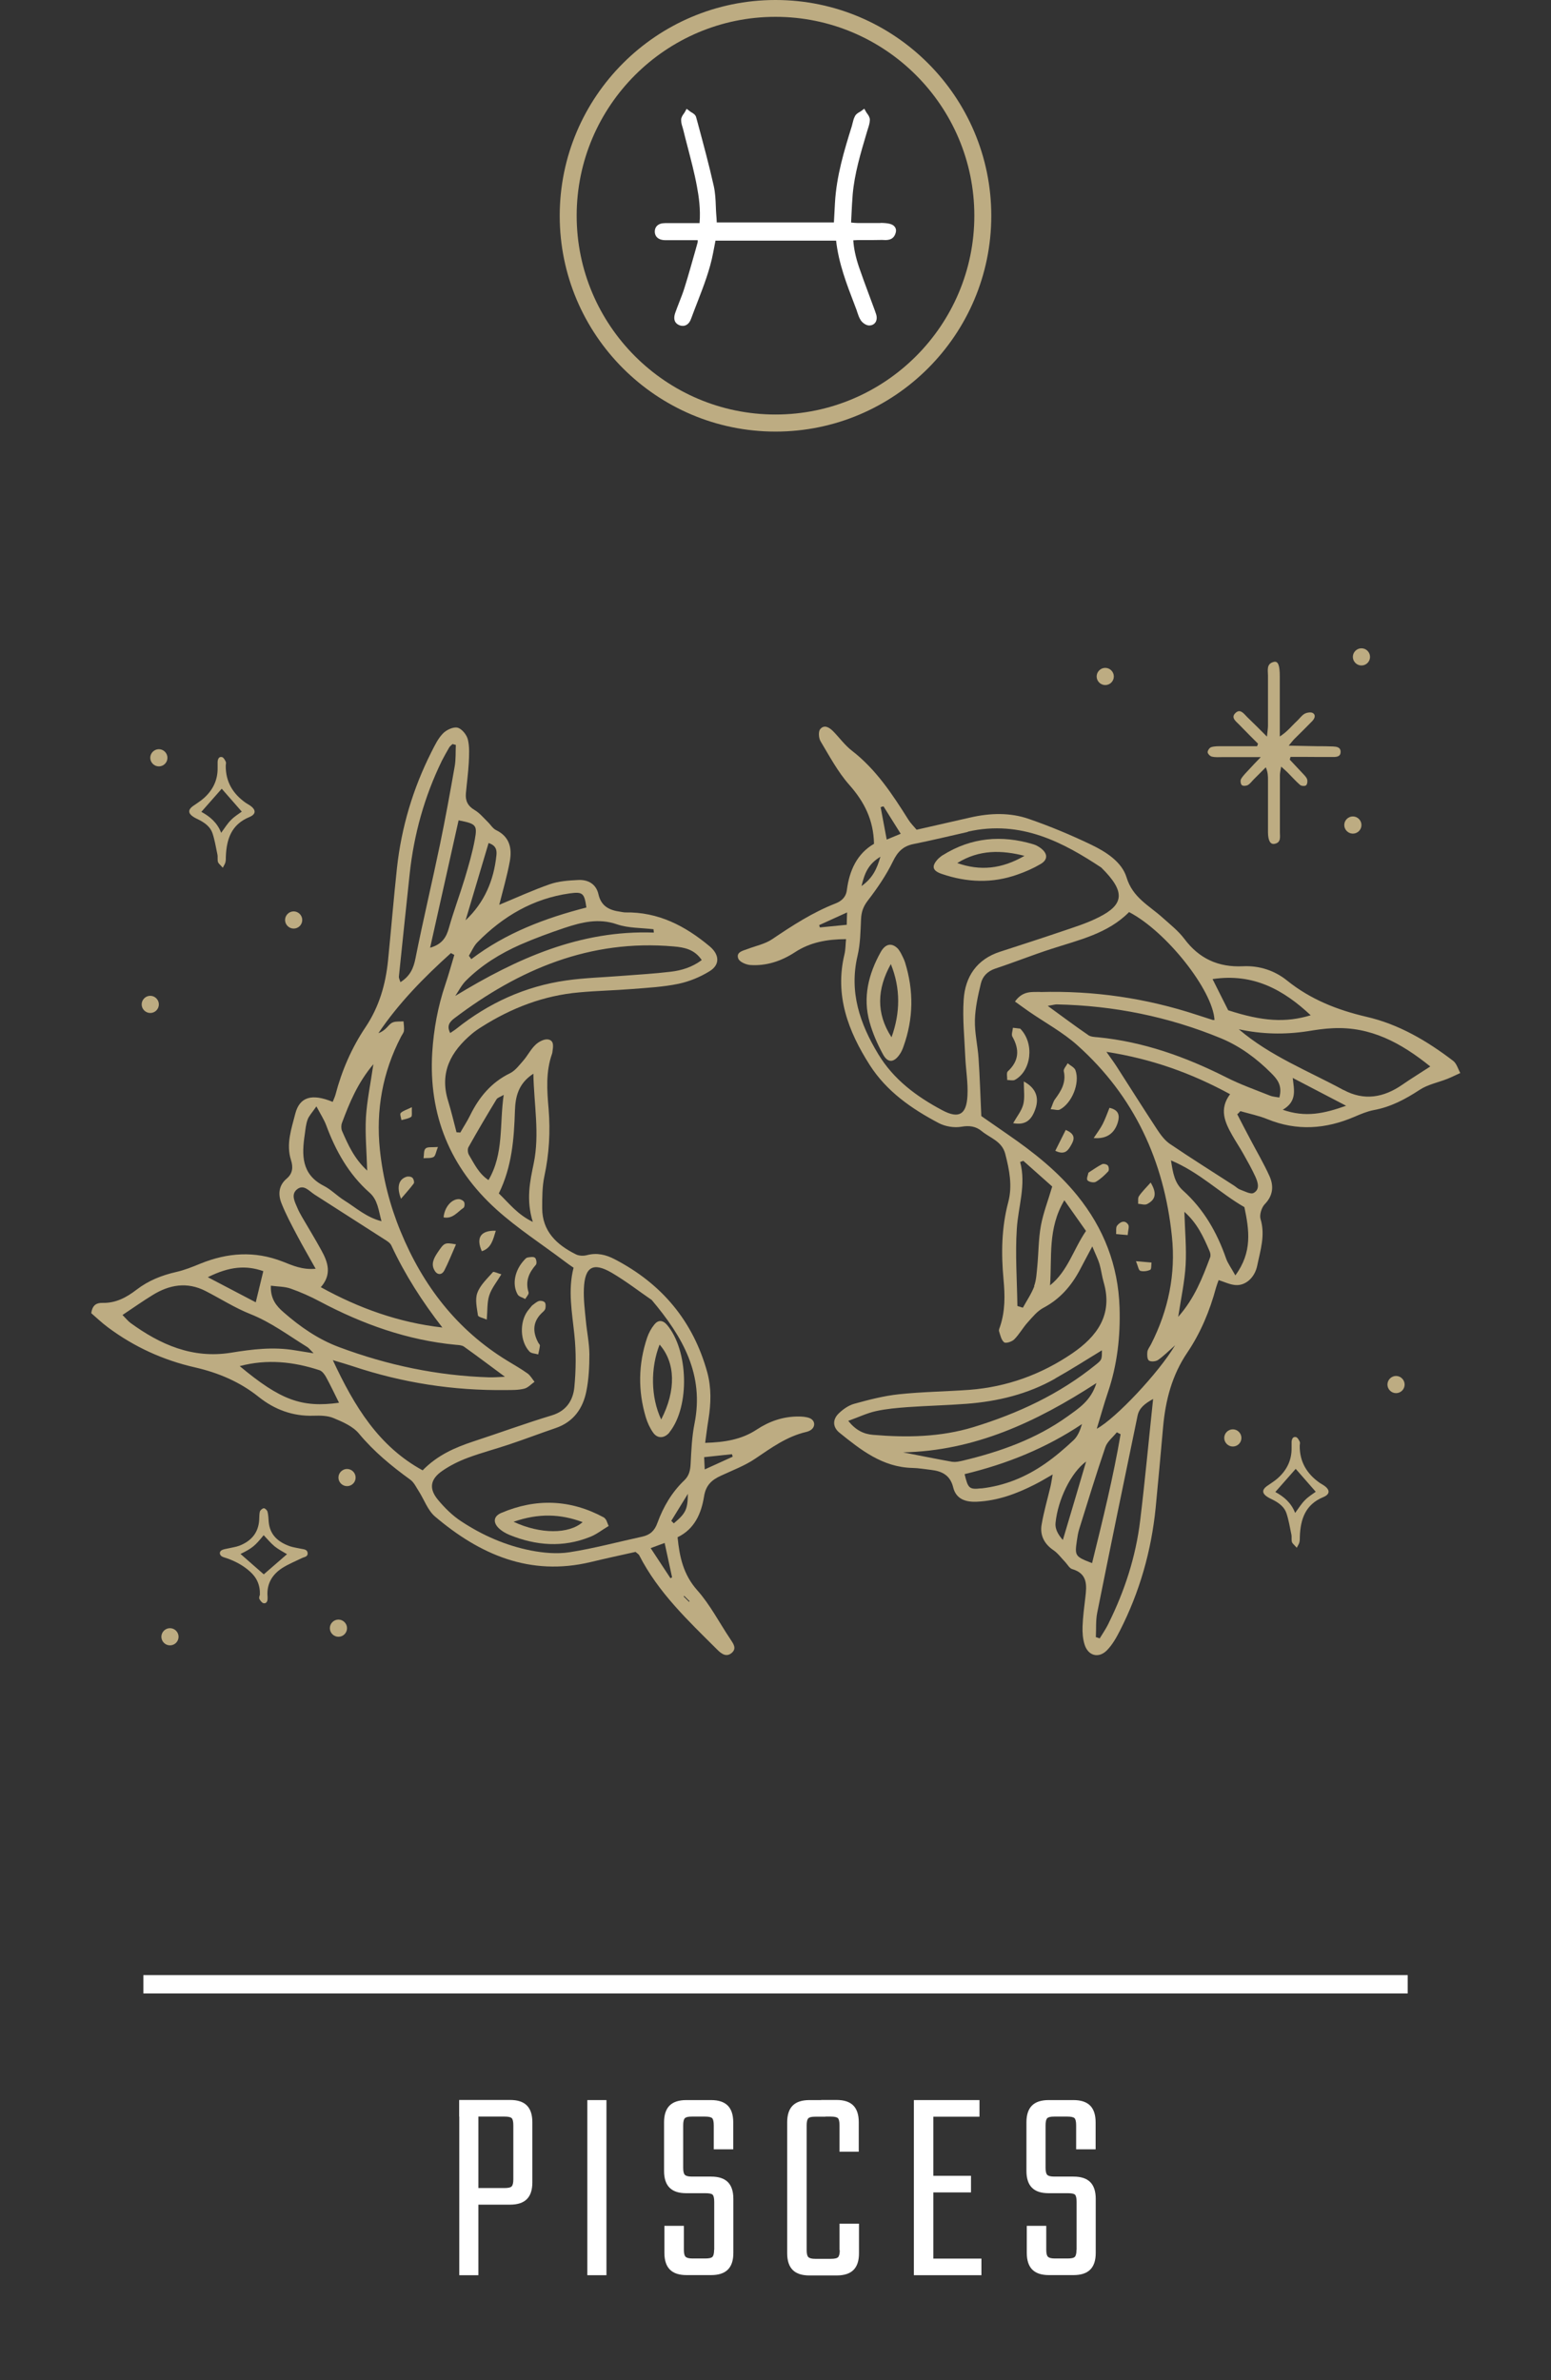 <?xml version="1.0" encoding="UTF-8"?>
<svg id="Layer_1" xmlns="http://www.w3.org/2000/svg" version="1.1" viewBox="0 0 135.42 207.8">
  <rect x="0" y="0" width="135.42" height="207.8" fill="#333333" stroke="none"/>
  <!-- Generator: Adobe Illustrator 29.8.0, SVG Export Plug-In . SVG Version: 2.1.1 Build 160)  -->
  <defs>
    <style>
      .st0 {
        fill: #fff;
      }

      .st1 {
        fill: #bdac82;
      }
    </style>
  </defs>
  <g>
    <path class="st0" d="M44.82,190.28v-4.72c0-.33-.05-.54-.14-.63-.09-.09-.3-.14-.63-.14h-3.96v-1.45h4.45c.66,0,1.14.16,1.46.48.32.32.48.81.48,1.46v5.26c0,.66-.16,1.14-.48,1.46-.32.32-.81.48-1.46.48h-3.44v-1.45h2.95c.33,0,.54-.05.63-.15s.14-.3.14-.61ZM40.1,183.35h1.67v15.29h-1.67v-15.29Z"/>
    <path class="st0" d="M51.28,183.35h1.67v15.29h-1.67v-15.29Z"/>
    <path class="st0" d="M62.36,196.42v-4.18c0-.33-.05-.54-.14-.63-.09-.09-.3-.13-.63-.13h-1.67c-.66,0-1.14-.16-1.46-.48-.32-.32-.48-.81-.48-1.46v-4.25c0-.65.16-1.14.48-1.46.32-.32.81-.48,1.46-.48h2.16c.66,0,1.14.16,1.46.48.32.32.48.81.48,1.46v2.36h-1.7v-2.09c0-.33-.05-.54-.14-.63-.09-.09-.3-.14-.63-.14h-1.13c-.31,0-.52.04-.62.14-.1.09-.15.3-.15.63v3.71c0,.31.05.52.15.61.1.1.3.15.62.15h1.67c.66,0,1.14.16,1.46.48.32.32.48.81.48,1.46v4.72c0,.66-.16,1.14-.48,1.46-.32.32-.81.48-1.46.48h-2.14c-.66,0-1.14-.16-1.46-.48s-.48-.81-.48-1.46v-2.36h1.7v2.09c0,.31.05.52.15.61.1.1.3.15.61.15h1.11c.33,0,.54-.05.63-.15s.14-.3.14-.61Z"/>
    <path class="st0" d="M70.43,185.56v10.89c0,.31.05.52.15.61.1.1.3.15.61.15h.71v1.45h-1.23c-.66,0-1.14-.16-1.46-.48-.32-.32-.48-.81-.48-1.46v-11.43c0-.65.16-1.14.48-1.46s.81-.48,1.46-.48h1.4v1.45h-.88c-.31,0-.52.04-.61.14-.1.09-.15.3-.15.63ZM73.3,187.87v-2.31c0-.33-.05-.54-.14-.63-.09-.09-.3-.14-.63-.14h-.84v-1.45h1.35c.66,0,1.14.16,1.46.48.32.32.48.81.48,1.46v2.58h-1.7ZM73.3,196.45v-2.31h1.7v2.58c0,.66-.16,1.14-.48,1.46s-.81.48-1.46.48h-1.35v-1.45h.84c.33,0,.54-.05.63-.15.09-.1.14-.3.14-.61Z"/>
    <path class="st0" d="M79.79,183.35h1.7v15.29h-1.7v-15.29ZM85.52,183.35v1.45h-4.65v-1.45h4.65ZM84.78,189.96v1.45h-3.91v-1.45h3.91ZM85.69,197.19v1.45h-4.82v-1.45h4.82Z"/>
    <path class="st0" d="M94,196.42v-4.18c0-.33-.05-.54-.14-.63-.09-.09-.3-.13-.63-.13h-1.67c-.66,0-1.14-.16-1.46-.48-.32-.32-.48-.81-.48-1.46v-4.25c0-.65.16-1.14.48-1.46.32-.32.81-.48,1.46-.48h2.16c.66,0,1.14.16,1.46.48.32.32.48.81.48,1.46v2.36h-1.7v-2.09c0-.33-.05-.54-.14-.63-.09-.09-.3-.14-.63-.14h-1.13c-.31,0-.52.04-.62.14-.1.09-.15.3-.15.63v3.71c0,.31.05.52.15.61.1.1.3.15.62.15h1.67c.66,0,1.14.16,1.46.48.32.32.48.81.48,1.46v4.72c0,.66-.16,1.14-.48,1.46-.32.32-.81.48-1.46.48h-2.14c-.66,0-1.14-.16-1.46-.48s-.48-.81-.48-1.46v-2.36h1.7v2.09c0,.31.05.52.15.61.1.1.3.15.61.15h1.11c.33,0,.54-.05.63-.15s.14-.3.14-.61Z"/>
  </g>
  <path class="st1" d="M67.71,37.68c-10.39,0-18.84-8.45-18.84-18.84S57.32,0,67.71,0s18.84,8.45,18.84,18.84-8.45,18.84-18.84,18.84ZM67.71,1.47c-9.57,0-17.36,7.79-17.36,17.36s7.79,17.36,17.36,17.36,17.36-7.79,17.36-17.36S77.28,1.47,67.71,1.47Z"/>
  <path class="st0" d="M76.9,19.47h-.78c-.42,0-.84,0-1.26,0-.17,0-.34-.02-.53-.04h-.02s.03-.62.03-.62c.03-.63.06-1.24.11-1.84.16-1.81.69-3.58,1.2-5.3l.13-.43c.08-.24.16-.5.17-.77,0-.22-.12-.4-.23-.55-.03-.04-.07-.09-.09-.13l-.17-.3-.28.21s-.08.06-.13.08c-.14.08-.31.18-.4.36-.11.2-.16.41-.21.61-.02.08-.04.16-.06.24-.67,2.15-1.35,4.37-1.48,6.75l-.09,1.68h-10.23v-.02c-.01-.22-.02-.43-.04-.63-.02-.25-.03-.5-.04-.75-.02-.59-.05-1.19-.18-1.78-.41-1.83-.91-3.68-1.39-5.46l-.15-.55c-.06-.22-.26-.34-.42-.43-.05-.03-.1-.06-.13-.09l-.28-.21-.17.31s-.06.09-.09.13c-.1.14-.22.32-.22.53,0,.24.06.45.13.66.02.07.04.15.06.22.12.5.25.99.38,1.49.29,1.12.6,2.29.81,3.44.16.85.33,1.97.23,3.2h-3.01c-.32,0-.55.08-.71.24-.09.09-.19.25-.19.51,0,.21.1.72.9.74.24,0,.48,0,.72,0h2.13c0,.12,0,.2-.03.27l-.15.54c-.32,1.12-.63,2.25-.98,3.36-.13.43-.3.84-.46,1.26-.12.3-.23.6-.34.9-.26.74.12,1.01.38,1.1.1.04.19.05.28.05.11,0,.21-.03.27-.06.26-.12.39-.39.46-.59.18-.49.37-.98.56-1.47.53-1.37,1.08-2.79,1.36-4.28l.2-1.04h10.53c.23,2.01.93,3.81,1.6,5.56l.14.37c.04.09.07.19.1.29.08.24.16.48.3.71.14.23.52.53.85.47.19-.02.35-.12.45-.27.12-.19.14-.45.05-.72-.06-.2-.14-.39-.21-.59l-.43-1.16c-.29-.78-.58-1.56-.85-2.35-.29-.86-.45-1.61-.5-2.34.15,0,.27-.02.4-.02.22,0,.44,0,.66,0,.43,0,.86,0,1.29-.01.07-.01.15,0,.23,0,.33.02.95.07,1.13-.65.06-.24-.01-.4-.09-.5-.18-.24-.54-.33-1.24-.34Z"/>
  <rect class="st0" x="12.52" y="172.44" width="110.39" height="1.6"/>
  <g>
    <g>
      <g>
        <path class="st1" d="M108.02,97.27c.37.72.74,1.44,1.12,2.15.57,1.09,1.2,2.15,1.7,3.26.38.85.33,1.69-.41,2.45-.28.29-.48.93-.37,1.3.43,1.42-.02,2.74-.29,4.07-.22,1.07-1.05,1.78-1.93,1.69-.46-.04-.91-.26-1.44-.43-.08.23-.17.45-.23.67-.54,2.01-1.34,3.93-2.5,5.65-1.35,1.99-1.91,4.18-2.12,6.52-.21,2.35-.42,4.71-.65,7.06-.38,3.76-1.4,7.34-3.12,10.71-.31.61-.66,1.23-1.13,1.71-.72.73-1.64.49-1.95-.49-.16-.5-.2-1.07-.18-1.6.03-.83.14-1.67.24-2.5.13-1.08.22-2.1-1.15-2.5-.24-.07-.41-.41-.61-.62-.33-.34-.62-.75-1.01-1.02-.83-.56-1.21-1.33-1.04-2.27.19-1.11.51-2.2.77-3.3.07-.3.11-.61.19-1.05-.63.36-1.09.64-1.57.88-1.59.81-3.25,1.42-5.06,1.5-.96.04-1.81-.22-2.06-1.27-.26-1.05-.98-1.4-1.93-1.51-.54-.06-1.08-.16-1.62-.17-2.6-.06-4.5-1.56-6.38-3.08-.59-.48-.61-1.14-.07-1.67.38-.37.86-.71,1.36-.85,1.27-.35,2.57-.69,3.88-.83,2.05-.22,4.13-.24,6.19-.39,3.26-.25,6.26-1.34,8.95-3.17,2.16-1.47,3.6-3.37,2.76-6.23-.15-.52-.21-1.06-.36-1.58-.13-.43-.34-.83-.63-1.54-.49.91-.8,1.51-1.12,2.11-.74,1.37-1.72,2.49-3.13,3.24-.54.28-.96.8-1.38,1.27-.43.47-.74,1.05-1.19,1.5-.2.2-.73.37-.88.25-.25-.2-.33-.62-.44-.96-.04-.12.04-.29.09-.43.45-1.34.43-2.71.3-4.09-.21-2.27-.18-4.52.41-6.75.38-1.43.1-2.82-.26-4.22-.29-1.12-1.33-1.38-2.06-1.99-.51-.42-1.07-.5-1.77-.38-.63.11-1.41-.02-1.98-.32-2.37-1.25-4.55-2.76-6.03-5.08-1.88-2.95-3.06-6.07-2.2-9.65.1-.41.09-.85.14-1.33-1.68.01-3.15.28-4.47,1.15-1.18.77-2.49,1.21-3.91,1.11-.37-.03-.93-.28-1.03-.56-.21-.56.38-.68.79-.83.73-.28,1.55-.44,2.18-.87,1.76-1.19,3.52-2.33,5.51-3.11.5-.19.92-.53,1-1.17.22-1.72.9-3.19,2.37-4.04-.04-2.1-.86-3.68-2.16-5.15-1-1.13-1.73-2.51-2.51-3.81-.16-.27-.2-.84-.03-1.05.36-.43.8-.15,1.13.18.55.56,1.02,1.22,1.64,1.7,2.11,1.63,3.54,3.81,4.93,6.02.2.32.48.59.72.88,1.63-.37,3.16-.72,4.7-1.07,1.71-.39,3.45-.45,5.11.13,1.85.64,3.67,1.4,5.44,2.25,1.29.62,2.67,1.5,3.08,2.85.54,1.78,1.98,2.46,3.15,3.52.66.59,1.37,1.15,1.9,1.85,1.29,1.73,2.97,2.49,5.11,2.39,1.43-.07,2.77.37,3.86,1.25,2.05,1.65,4.39,2.57,6.92,3.16,2.83.65,5.29,2.1,7.58,3.85.3.23.42.7.62,1.06-.38.17-.75.36-1.13.51-.81.32-1.71.49-2.42.96-1.25.82-2.53,1.5-4.02,1.77-.57.11-1.13.35-1.67.58-2.51,1.08-5.03,1.26-7.6.21-.76-.31-1.57-.47-2.36-.7-.08.08-.16.16-.23.24ZM90.83,86.61c4.67-.13,9.22.53,13.66,1.99.47.15.93.3,1.4.45.04.01.1,0,.15,0-.14-2.58-4.19-7.72-7.46-9.42-1.85,1.88-4.37,2.43-6.8,3.22-1.64.53-3.23,1.17-4.87,1.71-.69.23-1.12.68-1.27,1.31-.25,1.04-.49,2.11-.52,3.18-.03,1.12.25,2.25.32,3.37.11,1.56.15,3.12.24,5.02.57.39,1.44,1,2.32,1.61,2.23,1.54,4.34,3.2,6.07,5.34,2.31,2.86,3.56,6.09,3.68,9.76.08,2.53-.2,5.01-1.02,7.42-.34,1-.62,2.03-.97,3.17,1.67-.91,5.41-4.89,6.84-7.29-.62.55-1.03.97-1.5,1.29-.2.13-.61.17-.79.04-.15-.11-.16-.51-.13-.76.03-.23.21-.44.32-.66,1.51-2.97,2.17-6.12,1.82-9.43-.68-6.56-3.28-12.22-8.24-16.66-1.27-1.14-2.81-1.97-4.23-2.95-.39-.27-.77-.55-1.23-.88.69-.97,1.49-.82,2.19-.84ZM84.51,72.63c-1.58.36-3.16.74-4.75,1.06-.9.18-1.38.66-1.79,1.5-.59,1.22-1.38,2.37-2.21,3.45-.39.51-.55.98-.58,1.59-.05,1.08-.06,2.18-.31,3.23-.74,3.16.21,5.92,1.81,8.57,1.34,2.22,3.35,3.71,5.59,4.9,1.44.77,2.12.39,2.2-1.27.06-1.12-.14-2.25-.19-3.38-.07-1.67-.25-3.34-.14-5,.13-2.01,1.14-3.53,3.18-4.19,1.78-.58,3.56-1.15,5.32-1.75,1.12-.38,2.26-.73,3.3-1.26,2.21-1.11,2.35-2.23.21-4.34-3.23-2.13-6.98-4.2-11.65-3.13ZM96.6,91.83c.44.62.69.96.92,1.32,1.16,1.81,2.31,3.63,3.49,5.43.31.47.67.97,1.12,1.28,1.86,1.26,3.77,2.46,5.66,3.68.16.11.31.26.49.32.39.14.92.44,1.18.29.58-.32.36-.95.14-1.44-.31-.67-.67-1.31-1.03-1.95-.31-.56-.67-1.09-.98-1.64-.64-1.13-1.17-2.28-.19-3.59-3.38-1.84-6.83-3.08-10.81-3.7ZM117.31,95.16c1.79.97,3.5.67,5.13-.46.75-.52,1.54-1,2.44-1.59-2.56-2.07-5.22-3.5-8.5-3.34-.73.03-1.47.14-2.2.26-2.01.31-4.01.27-6.02-.17,2.75,2.35,6.06,3.63,9.15,5.31ZM95.01,90.37c.22.15.56.17.85.19,3.98.39,7.66,1.71,11.21,3.5,1.22.62,2.52,1.08,3.8,1.59.27.11.57.12.83.17.3-1.08-.22-1.64-.73-2.15-1.26-1.26-2.69-2.32-4.34-3.01-4.6-1.9-9.4-2.87-14.38-2.97-.14,0-.28.05-.77.13,1.31.95,2.41,1.78,3.54,2.55ZM92.13,120.36c-2.39,1.36-5.01,1.99-7.73,2.2-1.71.13-3.43.17-5.15.29-.93.07-1.87.15-2.77.35-.78.17-1.52.53-2.42.85.67.83,1.35,1.15,2.16,1.22,2.96.25,5.89.2,8.76-.67,3.88-1.19,7.51-2.87,10.69-5.45.53-.43.54-.43.54-1.26-1.35.82-2.69,1.68-4.08,2.46ZM96.79,141.73c1.41-2.84,2.38-5.83,2.76-8.98.42-3.46.74-6.93,1.13-10.61-.72.4-1.22.78-1.36,1.47-1.19,5.73-2.37,11.46-3.52,17.19-.14.69-.08,1.42-.12,2.13.11.04.23.07.34.11.26-.43.55-.85.77-1.3ZM103.3,103.95c1.8,1.62,2.96,3.65,3.75,5.92.15.43.44.81.81,1.48,1.5-2.04,1.21-3.96.79-5.96-2.12-1.21-3.9-3.03-6.41-4.08.17,1.1.31,1.97,1.06,2.64ZM90.29,112.28c.2-.54.22-1.16.28-1.74.11-1.17.1-2.37.31-3.52.2-1.1.62-2.17.99-3.43-.8-.71-1.66-1.47-2.52-2.24-.09.03-.19.06-.28.1.54,2-.17,3.89-.29,5.82-.15,2.24.02,4.5.05,6.75.16.05.32.1.48.15.34-.62.75-1.22,1-1.88ZM83.17,127.62c.28.05.59-.03.87-.09,3.27-.78,6.41-1.89,9.17-3.87.97-.7,2.04-1.36,2.52-2.91-5.3,3.44-10.68,5.92-16.88,6.05,1.44.28,2.87.57,4.32.83ZM107.23,88.2c3.01.98,5.03,1.1,7.21.44-2.36-2.21-5-3.7-8.57-3.16.46.93.92,1.83,1.36,2.71ZM97.83,125.21c-.11-.05-.22-.11-.32-.16-.34.43-.84.81-1,1.3-.81,2.37-1.54,4.77-2.29,7.17-.1.33-.15.67-.2,1.01-.19,1.31-.15,1.37,1.33,1.94.94-3.81,1.85-7.5,2.49-11.25ZM85.67,129.95c2.04-.23,3.89-.99,5.56-2.15.88-.61,1.7-1.31,2.49-2.05.37-.34.58-.85.75-1.42-3.14,2.1-6.55,3.48-10.25,4.37.3,1.25.4,1.36,1.46,1.24ZM94.82,107.47c-.61-.86-1.19-1.69-1.89-2.68-1.47,2.46-1.07,4.99-1.25,7.43,1.56-1.25,2.03-3.13,3.14-4.75ZM103.52,110.43c-.08,1.45-.4,2.89-.65,4.54,1.44-1.63,2.12-3.42,2.79-5.2.06-.16.02-.39-.06-.56-.52-1.21-1.06-2.41-2.19-3.41.05,1.69.19,3.17.11,4.63ZM112.87,94.11c.12,1.07.39,2.04-.87,2.78,1.99.69,3.58.34,5.53-.35-1.72-.9-3.12-1.63-4.66-2.43ZM94.83,127.6c-1.32.96-2.47,3.33-2.67,5.37q-.07.69.64,1.48c.7-2.34,1.35-4.54,2.03-6.85ZM78.64,72.79c-.53-.84-1.02-1.62-1.5-2.39-.08.02-.17.04-.25.07.16.88.33,1.76.53,2.83.52-.21.82-.34,1.23-.51ZM73.93,80.75c0-.33.02-.64.03-1.09-.9.41-1.67.76-2.44,1.11l.07.2c.75-.07,1.51-.15,2.34-.23ZM76.87,74.8c-1.06.64-1.38,1.43-1.65,2.56.97-.7,1.33-1.47,1.65-2.56Z"/>
        <path class="st1" d="M89.08,89.81c-.13-.02-.39-.05-.64-.08-.02.26-.15.58-.05.77.64,1.13.59,2.12-.4,3.04-.13.12-.04.5-.05.75.22,0,.49.08.67-.01,1.43-.78,1.74-3.17.47-4.47Z"/>
        <path class="st1" d="M91.73,96.84c.36.02.62.12.79.04,1.06-.54,1.79-2.31,1.38-3.44-.09-.25-.45-.41-.68-.61-.12.23-.38.5-.34.69.22.98-.22,1.71-.76,2.44-.16.21-.22.49-.39.89Z"/>
        <path class="st1" d="M89.39,94.42c0,.79.1,1.43-.05,2.01-.15.56-.56,1.06-.88,1.63,1.04.19,1.6-.22,1.95-1.27.33-.97.03-1.81-1.02-2.37Z"/>
        <path class="st1" d="M95.5,99.36c1.1.09,1.77-.38,2.08-1.31.2-.62.14-1.14-.71-1.33-.2.5-.37.98-.6,1.43-.2.39-.47.74-.78,1.21Z"/>
        <path class="st1" d="M95.03,102.4c-.03.17-.19.52-.08.65.13.15.56.23.73.13.4-.23.76-.57,1.08-.91.09-.09.06-.4-.03-.51-.09-.11-.37-.18-.5-.12-.39.19-.74.45-1.21.75Z"/>
        <path class="st1" d="M100.46,103.25c-.41.46-.76.8-1.02,1.19-.11.16-.05.44-.07.66.26.01.58.13.79.02.75-.39.86-.94.31-1.87Z"/>
        <path class="st1" d="M93.05,98.65c-.32.64-.61,1.21-.91,1.82.87.43,1.15-.09,1.4-.53.24-.43.42-.91-.49-1.29Z"/>
        <path class="st1" d="M98.46,107.82c.03-.4.16-.74.04-.91-.3-.44-.71-.22-.96.09-.13.16-.07.49-.09.74.31.03.61.06,1.01.09Z"/>
        <path class="st1" d="M99.18,110.1c.18.44.23.8.38.85.26.08.62.03.87-.09.11-.05.08-.41.11-.63-.29-.03-.59-.05-1.36-.12Z"/>
        <path class="st1" d="M78.66,83.22c.13.26.27.52.36.8.77,2.47.74,4.92-.14,7.36-.08.23-.18.46-.32.66-.5.74-1.04.79-1.46.02-.49-.9-.91-1.86-1.18-2.84-.6-2.15-.09-4.18.97-6.09.43-.77,1-.84,1.53-.28.07.11.17.23.23.36ZM77.84,90.56c.77-2.13.8-4.27-.06-6.39-1.2,2.16-1.31,4.29.06,6.39Z"/>
        <path class="st1" d="M82.32,74.66c2.48-1.55,5.13-1.78,7.9-.95.23.07.45.19.65.34.62.47.64,1.01-.02,1.39-.63.37-1.31.67-2,.91-2.21.79-4.43.7-6.62-.05-.85-.29-.92-.69-.3-1.34.09-.07.23-.21.4-.31ZM83.58,75.35c1.99.7,3.86.53,5.87-.63-1.98-.5-3.93-.57-5.87.63Z"/>
      </g>
      <g>
        <path class="st1" d="M43.58,79c1.54-.64,2.96-1.29,4.42-1.8.77-.27,1.64-.33,2.47-.37.87-.05,1.58.35,1.78,1.24.24,1.07.97,1.4,1.91,1.53.15.02.29.06.44.06,2.87-.05,5.22,1.17,7.36,2.96.84.7.94,1.59,0,2.17-.82.51-1.77.9-2.71,1.1-1.34.28-2.73.35-4.1.46-1.52.12-3.05.15-4.57.29-3.1.27-5.93,1.36-8.54,3.02-.29.18-.58.38-.84.6-1.83,1.54-2.84,3.37-2.08,5.84.28.91.5,1.84.74,2.76.11,0,.22.01.33.02.28-.5.6-.98.85-1.49.78-1.59,1.84-2.88,3.47-3.68.46-.22.81-.69,1.16-1.09.39-.44.66-1,1.08-1.4.28-.27.77-.53,1.11-.47.56.1.43.67.37,1.11,0,.05-.02.1-.03.14-.56,1.58-.44,3.2-.3,4.82.16,1.98.05,3.92-.37,5.87-.19.9-.19,1.85-.19,2.78,0,2.03,1.27,3.21,2.94,4.04.27.14.67.15.97.07.87-.23,1.66-.04,2.42.36,4.1,2.13,6.84,5.38,8.08,9.86.37,1.36.33,2.73.11,4.1-.11.67-.19,1.34-.29,2.07,1.69-.05,3.17-.28,4.5-1.16,1.09-.72,2.29-1.14,3.61-1.14.34,0,.7.02,1.01.14.49.2.53.75.1,1.04-.12.08-.27.14-.41.17-1.67.39-3.02,1.37-4.41,2.31-.92.63-2,1.03-3.03,1.51-.81.37-1.32.84-1.47,1.82-.24,1.48-.83,2.84-2.31,3.55.17,1.73.51,3.27,1.72,4.63,1.13,1.27,1.93,2.84,2.89,4.27.25.38.57.79.14,1.18-.48.43-.92.1-1.28-.26-2.54-2.53-5.16-4.99-6.82-8.25-.04-.08-.14-.13-.32-.29-1.26.28-2.6.57-3.93.89-5.28,1.26-9.66-.65-13.58-3.98-.63-.54-.94-1.46-1.41-2.2-.23-.35-.42-.78-.74-1.01-1.64-1.19-3.18-2.45-4.49-4.03-.52-.63-1.41-1.02-2.21-1.35-.52-.22-1.16-.23-1.75-.21-1.81.06-3.4-.53-4.79-1.64-1.66-1.33-3.53-2.11-5.57-2.58-2.77-.63-5.31-1.79-7.59-3.49-.54-.4-1.03-.87-1.46-1.24.1-.76.51-.91.98-.9,1.16.03,2.1-.48,2.97-1.15,1.04-.8,2.2-1.26,3.47-1.55.71-.16,1.41-.44,2.09-.72,2.38-.97,4.75-1.14,7.19-.19.85.33,1.71.74,2.89.63-.59-1.06-1.13-1.98-1.63-2.93-.48-.91-.97-1.82-1.35-2.78-.31-.77-.26-1.56.45-2.16.54-.45.57-1.02.38-1.61-.45-1.41.04-2.74.37-4.05.38-1.48,1.45-1.79,3.27-1.04.08-.21.18-.41.24-.62.55-2.11,1.42-4.11,2.63-5.91,1.19-1.78,1.75-3.73,1.96-5.81.27-2.69.49-5.39.78-8.08.39-3.56,1.4-6.94,3.01-10.13.29-.57.57-1.17,1.01-1.62.3-.31.9-.59,1.27-.5.37.09.8.62.9,1.03.16.65.11,1.36.08,2.05-.05.88-.17,1.76-.25,2.65-.06.64.16,1.11.76,1.46.44.26.78.68,1.15,1.04.24.23.43.57.72.71,1.2.58,1.41,1.6,1.2,2.74-.23,1.25-.59,2.48-.92,3.79ZM39.65,83.36c-.09-.05-.19-.1-.28-.15-2.34,2.11-4.55,4.35-6.33,6.99.24-.08.43-.21.6-.36.22-.19.4-.48.66-.58.28-.11.62-.06.93-.09.02.27.07.55.04.82-.02.18-.17.35-.26.53-1.61,3.1-2.2,6.4-1.84,9.87.26,2.47.87,4.85,1.81,7.13,1.94,4.72,4.92,8.6,9.33,11.29.59.36,1.19.7,1.75,1.1.25.18.41.48.61.73-.3.21-.57.52-.9.6-.52.13-1.07.12-1.61.12-4.57.06-9.02-.63-13.36-2.08-.48-.16-.97-.3-1.74-.53,1.9,4.08,4.02,7.53,7.84,9.62,1.3-1.33,2.82-1.99,4.42-2.52,2.29-.75,4.55-1.58,6.86-2.28,1.29-.39,1.86-1.33,1.97-2.48.14-1.5.16-3.04,0-4.55-.2-1.96-.58-3.89-.07-5.86-.29-.2-.53-.36-.76-.54-2-1.51-4.13-2.88-5.98-4.55-4.03-3.64-5.93-8.23-5.6-13.71.13-2.03.49-4,1.14-5.92.29-.86.53-1.73.79-2.6ZM56.88,113.48c-1.04-.71-2.21-1.62-3.47-2.36-1.63-.95-2.35-.52-2.43,1.38-.04.93.08,1.86.17,2.79.09.98.3,1.95.31,2.93,0,1.07-.05,2.17-.26,3.22-.3,1.53-1.13,2.71-2.69,3.24-1.35.46-2.68.97-4.03,1.42-1.21.41-2.45.73-3.65,1.18-.78.29-1.54.67-2.22,1.14-1.04.72-1.18,1.54-.38,2.51.59.71,1.27,1.39,2.04,1.89,1.86,1.23,3.9,2.12,6.09,2.55,1.09.21,2.27.32,3.36.15,2.13-.33,4.23-.9,6.35-1.36.69-.15,1.09-.52,1.33-1.2.51-1.4,1.26-2.68,2.34-3.71.43-.41.53-.88.56-1.45.06-1.18.11-2.37.34-3.52.85-4.26-1-7.54-3.75-10.8ZM38.63,115.91c-1.77-2.28-3.27-4.62-4.46-7.17-.11-.24-.4-.41-.64-.56-2.02-1.3-4.05-2.59-6.07-3.89-.47-.3-.94-.93-1.53-.45-.55.45-.19,1.09.04,1.63.11.27.26.53.4.78.57.98,1.16,1.94,1.7,2.93.57,1.03.92,2.09-.06,3.2,3.37,1.86,6.84,3.09,10.61,3.52ZM10.69,114.8c.29.29.47.52.69.69,2.62,1.91,5.43,3.15,8.79,2.61,1.84-.3,3.7-.53,5.58-.21.47.08.94.15,1.63.26-.3-.3-.41-.46-.56-.55-1.62-1-3.14-2.15-4.95-2.87-1.36-.54-2.62-1.35-3.93-2.02-1.61-.82-3.15-.55-4.62.36-.83.51-1.64,1.08-2.63,1.74ZM44.1,120.21c-1.33-.98-2.45-1.83-3.59-2.64-.18-.13-.47-.14-.71-.16-4.23-.4-8.14-1.8-11.87-3.78-.82-.44-1.68-.82-2.56-1.13-.52-.18-1.1-.17-1.72-.25-.05,1.13.47,1.77,1.11,2.32,1.45,1.27,3.02,2.36,4.84,3.04,4.23,1.58,8.59,2.5,13.11,2.64.38.01.76-.02,1.38-.05ZM61.27,83.82c-.63-.93-1.5-1.11-2.46-1.19-7.28-.64-13.49,1.99-19.15,6.28-.42.32-.67.67-.35,1.28.21-.15.37-.24.52-.36,2.83-2.26,6.02-3.72,9.6-4.23,1.6-.23,3.23-.27,4.85-.4,1.42-.11,2.85-.19,4.26-.36.97-.11,1.9-.4,2.73-1.02ZM39.81,65.04c-.1-.03-.2-.05-.3-.08-.1.1-.22.18-.29.3-.22.38-.44.77-.64,1.16-1.52,3.12-2.44,6.42-2.81,9.87-.32,2.98-.63,5.96-.94,8.95-.02.16.08.32.13.51.85-.53,1.15-1.22,1.32-2.1.66-3.32,1.45-6.62,2.14-9.94.47-2.26.88-4.53,1.28-6.8.11-.61.07-1.24.1-1.86ZM27.63,96.59c-.39.56-.65.83-.77,1.15-.15.41-.19.86-.25,1.3-.27,1.8-.3,3.49,1.66,4.49.65.33,1.17.89,1.8,1.28,1.01.63,1.91,1.47,3.24,1.81-.27-.97-.32-1.86-1.05-2.5-1.81-1.6-2.95-3.64-3.78-5.88-.18-.48-.46-.91-.85-1.64ZM43.55,104.19c.94.91,1.62,1.83,2.97,2.49-.6-1.94-.25-3.52.08-5.11.53-2.58.02-5.12-.03-7.83-1.34.87-1.57,2.05-1.61,3.23-.08,2.47-.26,4.9-1.41,7.23ZM57.09,81.43c-.01-.1-.02-.2-.03-.3-1.07-.13-2.19-.09-3.19-.43-1.62-.56-3.09-.18-4.58.31-1.3.44-2.59.91-3.85,1.46-1.76.78-3.39,1.78-4.76,3.15-.38.38-.63.89-.93,1.33,5.39-3.28,10.91-5.76,17.34-5.53ZM20.93,119.27c3.56,2.97,5.41,3.65,8.67,3.2-.38-.76-.73-1.51-1.13-2.24-.13-.24-.34-.52-.57-.6-2.26-.74-4.56-1-6.97-.36ZM37.56,82.74c1.03-.29,1.41-.91,1.63-1.71.41-1.46.95-2.89,1.39-4.34.34-1.13.67-2.26.88-3.41.23-1.26.1-1.36-1.42-1.66-.83,3.71-1.66,7.42-2.49,11.14ZM51.2,79.24c-.18-1.26-.31-1.4-1.47-1.24-3.19.45-5.81,2-8.04,4.26-.32.32-.5.78-.75,1.18.07.1.14.2.21.3,3.02-2.3,6.47-3.59,10.05-4.51ZM43.98,95.59c-.3.18-.54.24-.63.39-.84,1.38-1.66,2.77-2.45,4.18-.09.17-.06.5.05.68.46.77.85,1.62,1.7,2.19,1.36-2.32.95-4.85,1.33-7.45ZM32.06,102.21c-.05-1.72-.19-3.19-.11-4.65.09-1.47.4-2.92.65-4.65-1.39,1.66-2.09,3.38-2.74,5.12-.08.21-.08.5,0,.7.53,1.21,1.06,2.42,2.2,3.47ZM18.15,111.51c1.56.82,2.92,1.53,4.18,2.19.24-1,.45-1.85.66-2.72-1.51-.53-2.94-.42-4.85.53ZM42.66,73.6c-.69,2.31-1.35,4.53-2.01,6.75,1.65-1.56,2.46-3.48,2.69-5.65.05-.45,0-.88-.69-1.1ZM56.81,135.16c.63.96,1.18,1.79,1.73,2.63.05-.03.09-.05.14-.08-.21-.97-.42-1.95-.65-3-.47.17-.77.28-1.22.45ZM61.53,128.29c.89-.41,1.67-.76,2.44-1.11-.02-.07-.04-.14-.06-.22-.79.09-1.58.17-2.43.26.02.38.03.66.05,1.06ZM58.61,132.78c.07.07.15.14.22.22,1.05-.89,1.21-1.21,1.23-2.58-.57.92-1.01,1.64-1.45,2.36ZM60.16,139.85s.03-.03.05-.05c-.16-.16-.31-.31-.47-.47-.02.02-.03.03-.05.05l.47.47Z"/>
        <path class="st1" d="M46.48,113.96c.16-.11.35-.3.57-.37.15-.05.41,0,.51.11.1.11.09.35.06.52-.02.13-.14.26-.25.35-.86.79-.9,1.68-.37,2.66.05.09.15.17.14.25-.03.26-.09.51-.15.77-.26-.08-.6-.08-.76-.25-.83-.88-.88-2.56-.16-3.55.12-.16.25-.3.41-.5Z"/>
        <path class="st1" d="M43.77,111.26c-.4.67-.85,1.21-1.05,1.83-.2.61-.15,1.31-.22,2.12-.34-.15-.75-.23-.77-.37-.09-.65-.27-1.39-.05-1.97.25-.68.86-1.24,1.36-1.81.06-.07.4.1.74.2Z"/>
        <path class="st1" d="M45.79,109.99s.14-.18.27-.2c.22-.04.52-.09.65.02.12.1.18.5.08.61-.62.71-.94,1.45-.64,2.41.05.15-.18.39-.29.58-.23-.13-.55-.2-.66-.39-.51-.89-.26-2.13.59-3.03Z"/>
        <path class="st1" d="M39.81,108.65c-.37.84-.66,1.58-1.02,2.28-.19.37-.57.41-.81.05-.38-.57-.13-1.09.21-1.6.6-.89.62-.92,1.62-.74Z"/>
        <path class="st1" d="M35.01,104.65c-.42-1.09-.15-1.71.48-1.91.16-.05.41-.02.52.09.11.1.18.4.12.49-.34.46-.74.89-1.11,1.33Z"/>
        <path class="st1" d="M38.73,106.28c.08-.87.67-1.58,1.32-1.59.16,0,.4.12.47.25.07.13.05.45-.05.51-.53.36-.95,1-1.75.83Z"/>
        <path class="st1" d="M43.29,107.45c-.25.82-.4,1.52-1.22,1.79-.52-1.16-.12-1.83,1.22-1.79Z"/>
        <path class="st1" d="M38.24,100.13c-.18.44-.21.78-.38.88-.24.13-.58.08-.88.11.05-.29,0-.69.18-.85.17-.16.57-.09,1.07-.13Z"/>
        <path class="st1" d="M35.96,96.66c-.02.45.04.78-.06.85-.24.16-.56.2-.85.28-.03-.21-.16-.53-.06-.62.2-.2.52-.28.98-.51Z"/>
        <path class="st1" d="M58.4,125.12c-.44.47-1.01.48-1.38-.05-.28-.4-.49-.86-.63-1.32-.7-2.33-.66-4.66.11-6.96.14-.41.36-.82.63-1.15.33-.41.73-.41,1.11.03,1.87,2.22,2,7.08.24,9.34-.03.04-.06.08-.08.12ZM57.73,123.93c1.32-2.56,1.24-4.97-.14-6.54-.8,2.04-.78,4.59.14,6.54Z"/>
        <path class="st1" d="M53.14,133.23c-.56.33-1.05.73-1.62.95-2.36.95-4.71.77-7.03-.17-.31-.13-.62-.3-.88-.53-.58-.52-.55-1.09.15-1.39,3.03-1.29,6.02-1.19,8.94.38.08.04.15.13.21.21.05.08.08.18.23.55ZM44.84,132.86c2.36,1.1,4.84,1.08,6.03.03-1.94-.72-3.84-.79-6.03-.03Z"/>
      </g>
    </g>
    <path class="st1" d="M22.69,139.27c.04-.86-.26-1.53-.87-2.07-.59-.53-1.28-.9-2.03-1.16-.14-.05-.29-.08-.41-.15-.25-.15-.25-.45.02-.57.15-.07.33-.09.5-.13.33-.08.68-.12,1-.24,1.02-.4,1.66-1.11,1.73-2.25.02-.24,0-.5.06-.73.04-.13.23-.29.35-.29.11,0,.29.18.32.31.07.28.08.58.1.87.1,1.16.84,1.78,1.86,2.14.3.1.62.14.93.21.26.06.59.04.61.4.02.32-.31.32-.52.43-.57.28-1.17.52-1.7.86-.88.57-1.37,1.39-1.28,2.48,0,.07.01.15,0,.22,0,.23-.13.42-.35.37-.14-.03-.28-.22-.36-.37-.05-.09,0-.24.02-.32ZM21,135.67c.72.63,1.41,1.23,2.03,1.78.67-.58,1.36-1.18,2.03-1.76-.35-.21-.74-.41-1.08-.68-.35-.29-.64-.65-.96-.98-.75.93-1,1.14-2.02,1.64Z"/>
    <path class="st1" d="M113.23,135.14c-.24-.28-.4-.39-.43-.52-.06-.21,0-.44-.05-.66-.13-.62-.23-1.25-.43-1.85-.18-.53-.62-.87-1.11-1.13-.2-.1-.4-.19-.58-.31-.44-.29-.45-.61-.02-.92.32-.23.66-.43.95-.69.79-.7,1.23-1.58,1.21-2.66,0-.17,0-.34,0-.52.02-.24.11-.48.39-.41.13.03.25.25.32.4.05.1,0,.24,0,.36-.01,1.39.62,2.44,1.74,3.23.12.08.25.15.37.23.55.37.56.77-.06,1.02-1.56.65-1.98,1.92-2.04,3.44,0,.17,0,.35-.04.51-.03.13-.12.26-.23.47ZM113.08,132.09c.33-.45.56-.83.87-1.13.29-.3.66-.52.93-.72-.63-.72-1.22-1.39-1.75-2-.57.65-1.16,1.32-1.78,2.02.74.4,1.39.94,1.73,1.83Z"/>
    <path class="st1" d="M112.62,66.33c.35.37.71.75,1.06,1.13.16.18.36.35.44.56.06.15.03.44-.08.54-.1.09-.42.07-.53-.03-.39-.34-.73-.73-1.1-1.1-.14-.14-.3-.27-.55-.5-.05.33-.11.54-.11.75,0,1.66,0,3.32,0,4.98,0,.39.12.89-.45,1.01-.38.08-.58-.26-.59-1,0-1.52,0-3.04,0-4.56,0-.34,0-.67-.19-1.12-.35.35-.7.7-1.05,1.05-.17.17-.32.39-.52.5-.14.08-.43.1-.53,0-.1-.09-.14-.4-.06-.53.17-.29.43-.54.66-.79.29-.32.59-.63,1.06-1.12-1.28,0-2.3,0-3.33,0-.31,0-.63.03-.93-.04-.16-.03-.37-.24-.38-.39,0-.15.17-.4.32-.44.29-.09.61-.08.92-.08,1.03,0,2.06,0,3.08,0,.03-.07.05-.15.08-.22-.55-.55-1.1-1.1-1.64-1.66-.28-.29-.76-.61-.33-1.02.42-.41.74.07,1.02.35.54.52,1.07,1.05,1.73,1.71.04-.44.09-.7.09-.96,0-1.45,0-2.9,0-4.36,0-.45-.16-1.04.5-1.2.38-.1.53.28.53,1.25,0,1.35,0,2.7,0,4.05,0,.33,0,.67,0,1.21.69-.44,1.05-.94,1.49-1.34.23-.21.41-.49.67-.64.2-.11.55-.17.72-.07.3.18.16.49-.05.71-.5.52-1.03,1.03-1.54,1.54-.14.14-.26.3-.51.6.95.02,1.73.03,2.51.05.45,0,.9,0,1.35.02.31.02.67.05.67.47,0,.43-.35.45-.67.45-.9,0-1.8,0-2.7-.01-.33,0-.67,0-1,0-.02.08-.05.16-.07.24Z"/>
    <path class="st1" d="M31.05,129c0,.42-.34.75-.75.75s-.75-.34-.75-.75.34-.75.75-.75.75.34.75.75Z"/>
    <path class="st1" d="M97.25,59.06c0,.42-.34.75-.75.75s-.75-.34-.75-.75.34-.75.75-.75.75.34.75.75Z"/>
    <path class="st1" d="M118.87,72.03c0,.42-.34.75-.75.75s-.75-.34-.75-.75.34-.75.75-.75.75.34.75.75Z"/>
    <path class="st1" d="M122.64,120.88c0,.42-.34.75-.75.75s-.75-.34-.75-.75.34-.75.75-.75.75.34.75.75Z"/>
    <path class="st1" d="M15.59,142.9c0,.42-.34.75-.75.75s-.75-.34-.75-.75.34-.75.75-.75.75.34.75.75Z"/>
    <path class="st1" d="M108.39,125.54c0,.42-.34.75-.75.75s-.75-.34-.75-.75.34-.75.75-.75.75.34.75.75Z"/>
    <path class="st1" d="M19.46,75.77c-.24-.28-.4-.39-.43-.52-.06-.21,0-.44-.05-.66-.13-.62-.23-1.25-.43-1.85-.18-.53-.62-.87-1.11-1.13-.2-.1-.4-.19-.58-.31-.44-.29-.45-.61-.02-.92.32-.23.66-.43.95-.69.79-.7,1.23-1.58,1.21-2.66,0-.17,0-.34,0-.52.02-.24.11-.48.39-.41.13.03.25.25.32.4.05.1,0,.24,0,.36-.01,1.39.62,2.44,1.74,3.23.12.08.25.15.37.23.55.37.56.77-.06,1.02-1.56.65-1.98,1.92-2.04,3.44,0,.17,0,.35-.04.51-.03.13-.12.26-.23.47ZM19.31,72.71c.33-.45.56-.83.87-1.13.29-.3.66-.52.93-.72-.63-.72-1.22-1.39-1.75-2-.57.65-1.16,1.32-1.78,2.02.74.4,1.39.94,1.73,1.83Z"/>
    <path class="st1" d="M26.39,80.32c0,.42-.34.75-.75.75s-.75-.34-.75-.75.34-.75.75-.75.75.34.75.75Z"/>
    <path class="st1" d="M14.62,66.16c0,.42-.34.75-.75.75s-.75-.34-.75-.75.34-.75.75-.75.75.34.75.75Z"/>
    <path class="st1" d="M13.87,87.69c0,.42-.34.75-.75.75s-.75-.34-.75-.75.34-.75.75-.75.75.34.75.75Z"/>
    <path class="st1" d="M119.62,57.35c0,.42-.34.75-.75.75s-.75-.34-.75-.75.34-.75.75-.75.75.34.75.75Z"/>
    <path class="st1" d="M30.3,142.15c0,.42-.34.75-.75.75s-.75-.34-.75-.75.34-.75.75-.75.75.34.75.75Z"/>
  </g>
</svg>